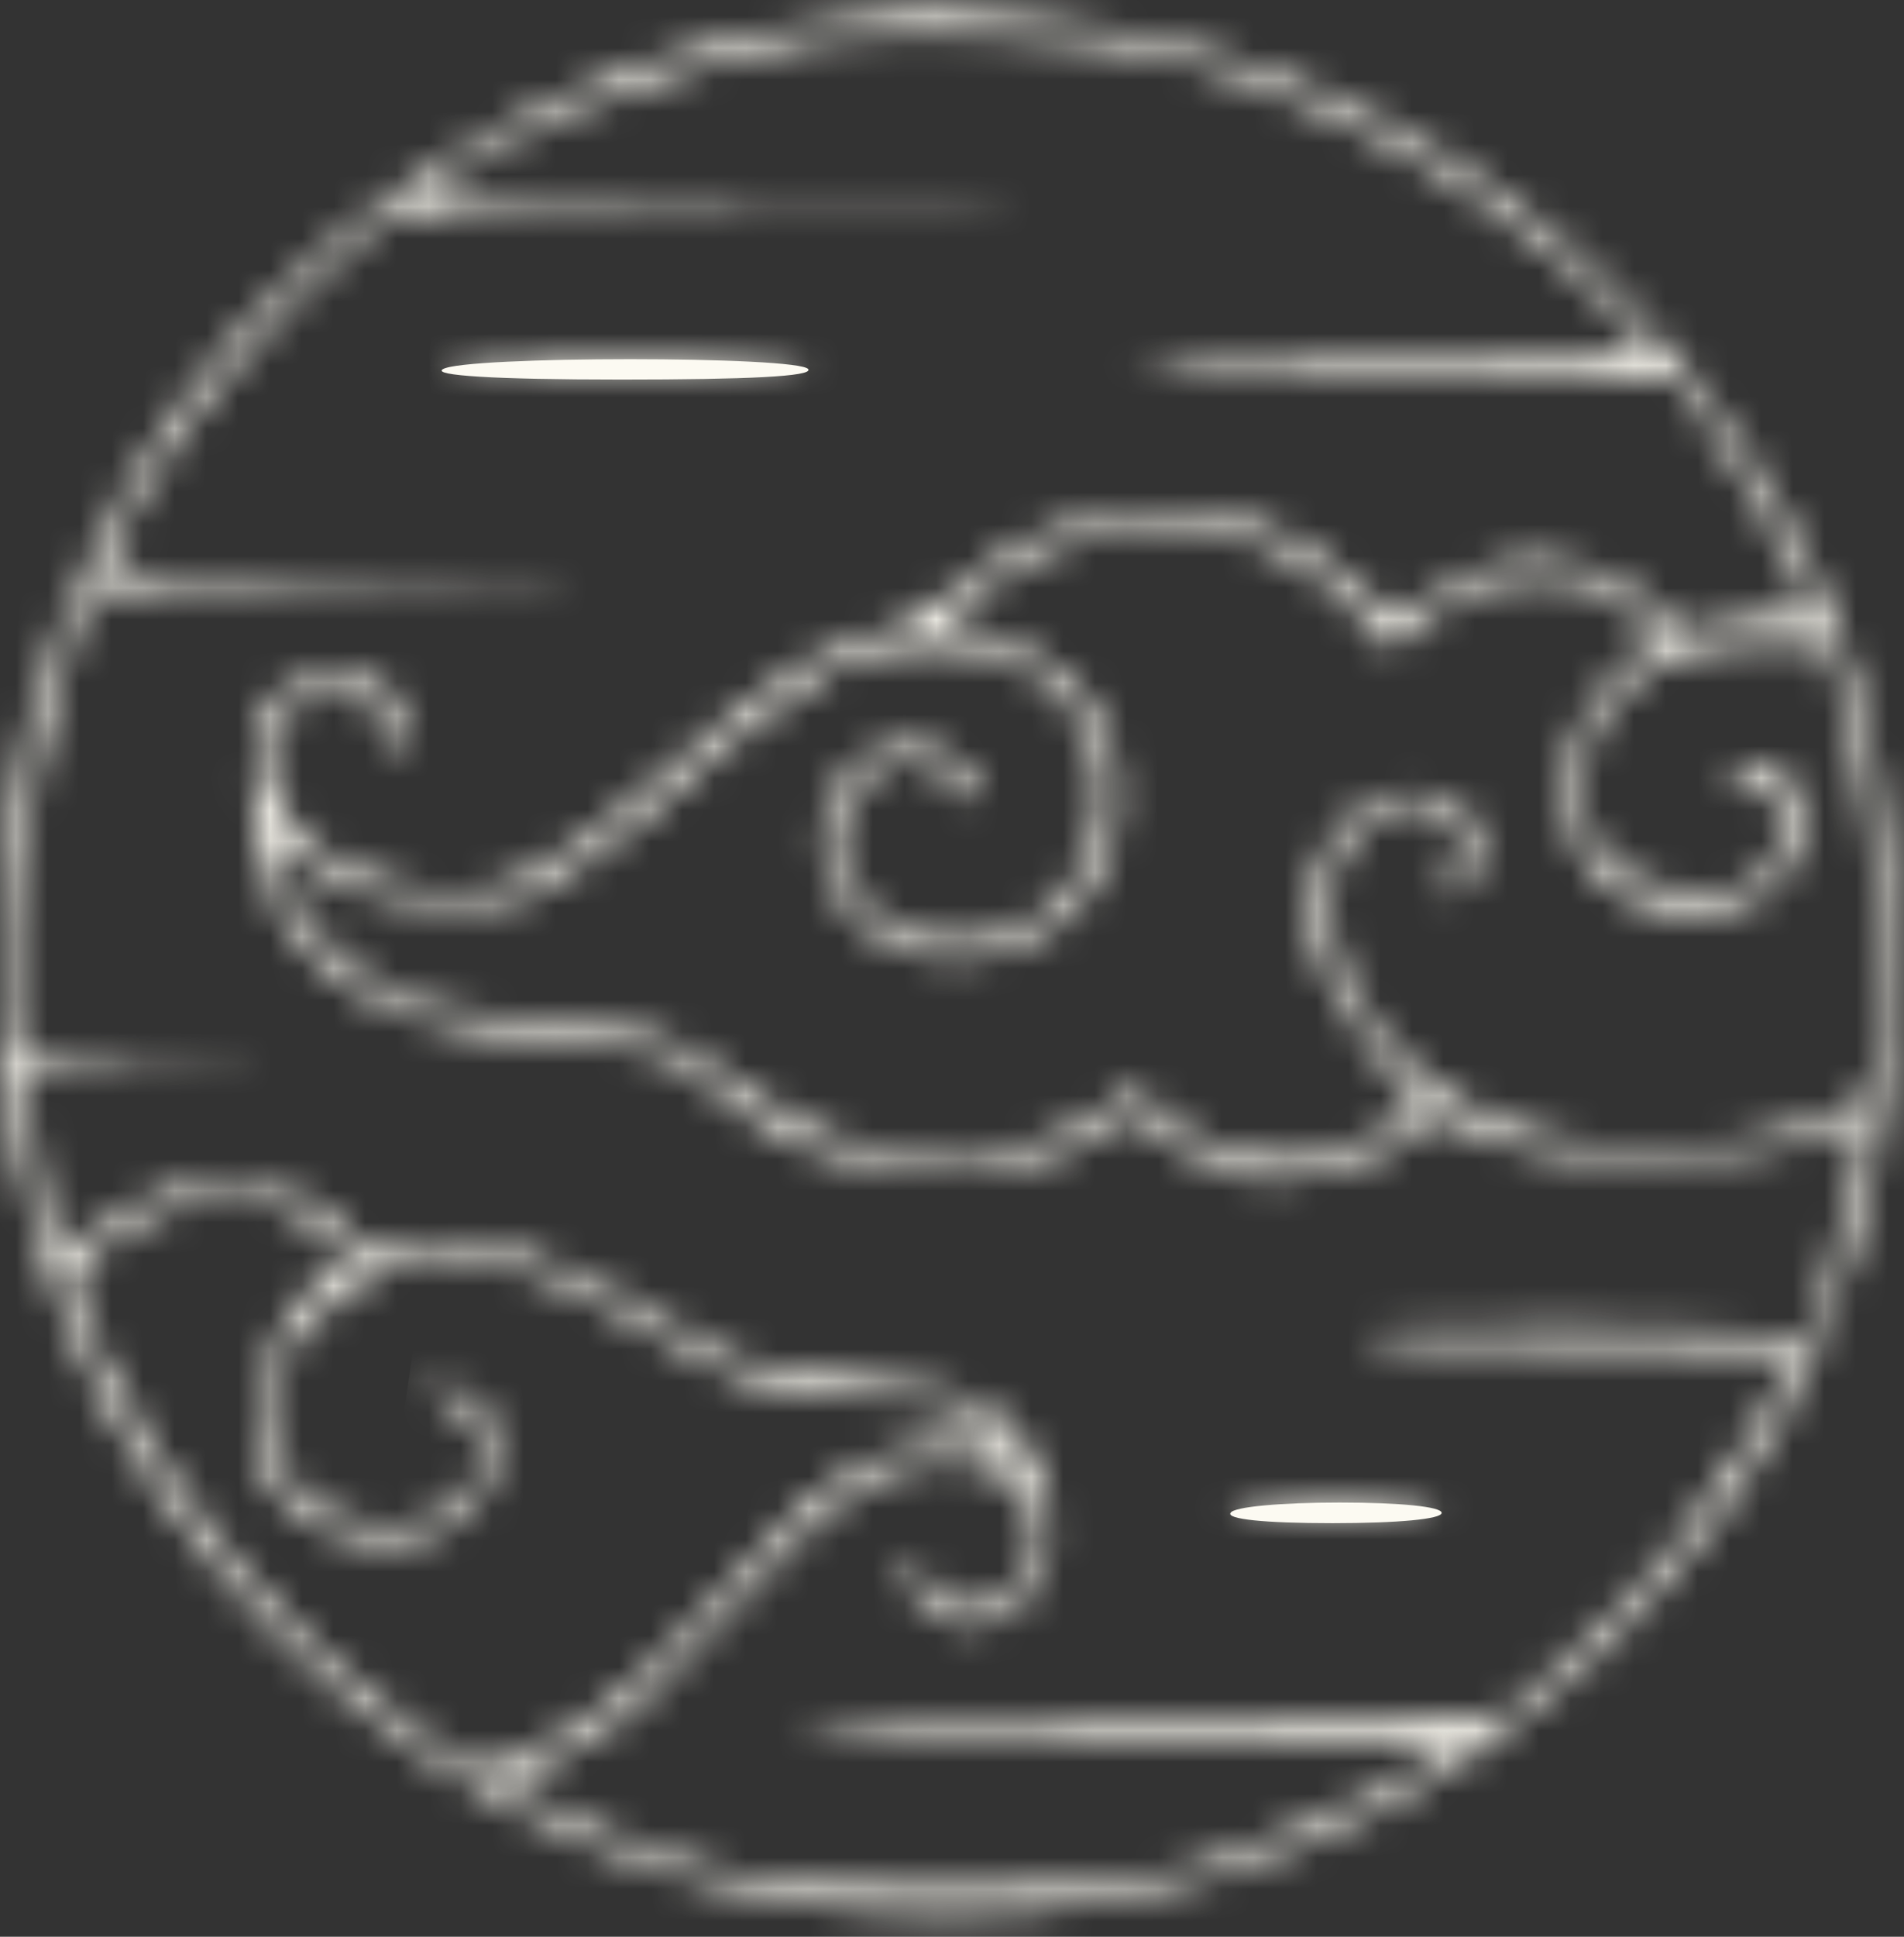 <svg width="60" height="61" viewBox="0 0 60 61" fill="none" xmlns="http://www.w3.org/2000/svg">
<rect x="0" y="0" width="60" height="61" fill="#333333" stroke="none"/>
<mask id="path-1-inside-1_183_10024" fill="white">
<path d="M26.447 0.629C17.101 1.602 8.112 7.67 3.602 16.01C1.103 20.65 0 25.031 0 30.418C0 38.66 2.823 45.475 8.761 51.478C14.343 57.157 21.871 60.304 29.854 60.304C37.642 60.304 45.041 57.286 50.59 51.867C56.69 45.929 59.708 38.822 59.708 30.418C59.708 22.24 57.047 15.653 51.303 9.617C46.501 4.523 39.978 1.343 32.775 0.629C30.957 0.434 29.367 0.304 29.237 0.304C29.14 0.337 27.875 0.466 26.447 0.629ZM37.155 1.894C40.27 2.738 43.71 4.296 46.306 6.048C48.707 7.67 51.985 10.623 51.855 11.045C51.79 11.24 48.545 11.37 43.71 11.337C38.648 11.337 35.695 11.434 35.695 11.629C35.695 11.824 38.875 11.954 44.294 11.954H52.861L54.191 13.901C54.938 15.004 55.879 16.627 56.301 17.568L57.112 19.255L55.36 19.45C54.419 19.547 53.478 19.742 53.315 19.839C53.153 19.969 52.569 19.612 52.082 19.093C51.239 18.217 50.265 17.827 48.383 17.6C47.604 17.503 45.625 18.314 44.392 19.158C43.905 19.515 43.678 19.385 42.769 18.476C39.524 15.101 33.651 15.231 29.951 18.703C29.367 19.255 28.426 19.774 27.842 19.904C25.96 20.326 24.467 21.267 21.19 24.155C17.328 27.562 15.803 28.341 13.532 28.049C12.655 27.919 11.357 27.53 10.676 27.173C8.599 26.134 7.788 23.636 9.086 22.338C10.222 21.202 12.007 21.656 12.007 23.052C12.007 23.376 12.169 23.636 12.331 23.636C12.85 23.636 12.72 22.143 12.136 21.656C11.325 20.975 9.508 21.137 8.664 21.948C8.08 22.565 7.95 23.019 7.95 24.869C7.983 29.769 10.936 32.332 17.004 32.754C20.735 33.014 21.19 33.144 22.65 34.409C24.5 35.999 26.22 36.681 28.881 36.843C31.541 37.038 33.229 36.681 34.819 35.577C35.63 34.993 35.727 34.993 36.214 35.48C36.896 36.161 38.226 36.81 39.492 37.102C40.822 37.362 43.807 36.551 44.586 35.675C45.138 35.058 45.17 35.058 46.663 35.74C49.389 36.94 55.003 36.843 58.183 35.48C58.962 35.156 58.897 35.869 57.858 39.179C57.372 40.737 57.015 42.1 57.08 42.262C57.112 42.424 56.95 42.392 56.723 42.197C56.139 41.743 42.834 41.645 42.834 42.132C42.834 42.327 45.17 42.457 49.648 42.457C53.413 42.457 56.463 42.554 56.463 42.684C56.463 43.268 54.256 46.837 52.764 48.72C51.888 49.823 50.297 51.51 49.227 52.419L47.28 54.139H36.117C28.751 54.139 25.019 54.236 25.149 54.463C25.279 54.658 29.108 54.788 35.565 54.788C43.094 54.788 45.722 54.885 45.56 55.145C45.203 55.729 39.654 58.26 37.318 58.876C35.695 59.331 34.008 59.493 30.016 59.493C24.175 59.493 21.936 59.071 18.042 57.254L15.771 56.215L17.555 55.339C19.665 54.301 20.151 53.847 23.526 50.115C26.285 47.032 27.842 46.059 29.951 46.026C31.671 46.026 32.937 47.259 32.645 48.72C32.255 50.699 29.951 51.316 29.075 49.661C28.621 48.849 28.588 48.849 28.556 49.498C28.556 50.31 29.659 51.218 30.698 51.218C31.055 51.218 31.768 50.861 32.255 50.407C33.813 48.947 33.164 45.637 31.022 44.209C30.471 43.885 29.043 43.593 26.966 43.43C24.37 43.236 23.461 43.008 22.326 42.359C17.166 39.309 15.284 38.725 12.428 39.342C11.585 39.536 11.325 39.471 11.033 38.887C10.514 37.946 8.794 37.265 6.847 37.265C5.581 37.265 4.932 37.492 3.602 38.368C2.693 38.985 1.882 39.374 1.817 39.277C1.46 38.66 0.649 33.89 0.876 33.663C1.038 33.501 2.823 33.338 4.867 33.273L8.599 33.176L4.64 33.111L0.681 33.046L0.487 31.975C0.162 30.223 0.909 24.512 1.882 21.462L2.791 18.606L11.195 18.444L19.632 18.249L11.39 18.184C2.077 18.119 2.758 18.411 4.64 15.264C6.003 12.96 8.956 9.488 10.806 7.962L12.266 6.762L24.24 6.697L36.182 6.599L24.889 6.535C16.095 6.437 13.597 6.34 13.694 6.015C14.083 4.815 21.579 1.829 25.733 1.245C28.751 0.823 34.17 1.115 37.155 1.894ZM40.076 17.276C40.984 17.665 42.185 18.573 42.769 19.255L43.84 20.456L44.554 19.807C46.533 17.957 49.778 17.697 51.531 19.287L52.407 20.066L51.531 20.715C49.421 22.338 48.74 25.096 49.973 27.108C51.141 29.055 54.776 29.379 56.139 27.627C57.307 26.134 56.723 23.96 55.133 23.96C54.256 23.96 54.354 24.544 55.262 24.674C55.814 24.739 56.009 24.999 56.074 25.972C56.203 27.595 55.133 28.341 53.023 28.081C51.011 27.854 49.811 26.686 49.843 24.999C49.941 22.046 51.985 20.293 55.457 20.261L57.566 20.229L58.15 22.338C58.962 25.323 59.448 29.899 59.189 32.462C58.994 34.571 58.962 34.636 57.793 35.091C52.894 37.038 47.215 36.324 44.229 33.371C41.763 30.937 41.179 27.53 42.996 26.005C44.002 25.128 44.846 25.064 45.56 25.777C46.144 26.329 46.274 27.53 45.755 27.53C45.592 27.53 45.43 27.66 45.43 27.854C45.43 28.471 46.111 28.179 46.468 27.367C47.02 26.102 46.079 24.934 44.521 24.934C42.282 24.934 40.79 27.497 41.536 30.093C41.698 30.71 42.51 32.073 43.288 33.079L44.748 34.961L43.613 35.642C41.406 37.005 38.68 36.81 36.669 35.123L35.727 34.312L34.819 34.961C34.332 35.318 33.131 35.837 32.19 36.161C30.698 36.648 30.146 36.648 28.264 36.324C26.155 35.934 25.376 35.577 22.261 33.468C20.995 32.624 20.314 32.43 18.237 32.235C13.824 31.91 13.077 31.748 11.552 30.775C9.995 29.769 8.761 28.146 8.761 27.075C8.761 26.491 8.794 26.491 9.346 26.978C10.384 27.919 12.266 28.503 14.375 28.503C16.257 28.503 16.614 28.406 18.367 27.173C19.405 26.426 20.346 25.712 20.444 25.615C20.963 24.901 25.181 21.624 26.252 21.04C27.777 20.261 30.341 20.164 31.931 20.845C34.754 22.013 35.565 25.745 33.553 28.146C32.093 29.899 29.237 30.126 27.388 28.666C25.538 27.205 26.479 23.96 28.751 23.96C29.14 23.96 29.724 24.285 29.984 24.674C30.535 25.453 30.957 25.356 30.665 24.512C30.535 24.252 30.049 23.863 29.562 23.636C27.875 22.954 25.96 24.317 25.895 26.329C25.83 28.503 27.745 30.223 30.211 30.191C33.683 30.126 35.955 27.043 35.046 23.603C34.559 21.851 33.196 20.585 31.282 20.099C29.789 19.709 29.789 19.709 30.373 19.06C31.022 18.346 33.034 17.211 34.397 16.789C36.052 16.302 38.421 16.497 40.076 17.276ZM8.859 38.044C9.443 38.303 10.189 38.725 10.546 39.017C11.195 39.536 11.195 39.536 10.319 40.185C8.275 41.743 7.399 45.02 8.534 46.773C9.767 48.655 12.915 49.174 14.57 47.779C16.192 46.416 15.803 43.722 14.018 43.787L13.142 43.82L14.018 44.112C14.992 44.469 15.446 45.734 14.927 46.675C13.791 48.785 9.735 48.363 8.761 46.026C8.112 44.436 8.534 42.814 10.027 41.418C12.655 38.952 15.543 39.05 20.151 41.743C23.559 43.755 24.63 44.079 27.258 44.014C28.718 43.982 29.692 44.144 30.438 44.501C31.768 45.215 31.801 45.831 30.503 45.539C29.14 45.247 26.674 46.124 25.311 47.422C24.694 48.038 23.299 49.531 22.196 50.764C19.989 53.263 18.204 54.626 16.225 55.307L14.895 55.761L12.883 54.333C8.859 51.478 5.289 47.162 3.083 42.489C1.947 40.088 2.077 39.763 4.543 38.465C6.458 37.492 7.334 37.395 8.859 38.044Z"/>
</mask>
<path d="M26.447 0.629C17.101 1.602 8.112 7.67 3.602 16.01C1.103 20.65 0 25.031 0 30.418C0 38.66 2.823 45.475 8.761 51.478C14.343 57.157 21.871 60.304 29.854 60.304C37.642 60.304 45.041 57.286 50.59 51.867C56.69 45.929 59.708 38.822 59.708 30.418C59.708 22.24 57.047 15.653 51.303 9.617C46.501 4.523 39.978 1.343 32.775 0.629C30.957 0.434 29.367 0.304 29.237 0.304C29.14 0.337 27.875 0.466 26.447 0.629ZM37.155 1.894C40.27 2.738 43.71 4.296 46.306 6.048C48.707 7.67 51.985 10.623 51.855 11.045C51.79 11.24 48.545 11.37 43.71 11.337C38.648 11.337 35.695 11.434 35.695 11.629C35.695 11.824 38.875 11.954 44.294 11.954H52.861L54.191 13.901C54.938 15.004 55.879 16.627 56.301 17.568L57.112 19.255L55.36 19.45C54.419 19.547 53.478 19.742 53.315 19.839C53.153 19.969 52.569 19.612 52.082 19.093C51.239 18.217 50.265 17.827 48.383 17.6C47.604 17.503 45.625 18.314 44.392 19.158C43.905 19.515 43.678 19.385 42.769 18.476C39.524 15.101 33.651 15.231 29.951 18.703C29.367 19.255 28.426 19.774 27.842 19.904C25.96 20.326 24.467 21.267 21.19 24.155C17.328 27.562 15.803 28.341 13.532 28.049C12.655 27.919 11.357 27.53 10.676 27.173C8.599 26.134 7.788 23.636 9.086 22.338C10.222 21.202 12.007 21.656 12.007 23.052C12.007 23.376 12.169 23.636 12.331 23.636C12.85 23.636 12.72 22.143 12.136 21.656C11.325 20.975 9.508 21.137 8.664 21.948C8.08 22.565 7.95 23.019 7.95 24.869C7.983 29.769 10.936 32.332 17.004 32.754C20.735 33.014 21.19 33.144 22.65 34.409C24.5 35.999 26.22 36.681 28.881 36.843C31.541 37.038 33.229 36.681 34.819 35.577C35.63 34.993 35.727 34.993 36.214 35.48C36.896 36.161 38.226 36.81 39.492 37.102C40.822 37.362 43.807 36.551 44.586 35.675C45.138 35.058 45.17 35.058 46.663 35.74C49.389 36.94 55.003 36.843 58.183 35.48C58.962 35.156 58.897 35.869 57.858 39.179C57.372 40.737 57.015 42.1 57.08 42.262C57.112 42.424 56.95 42.392 56.723 42.197C56.139 41.743 42.834 41.645 42.834 42.132C42.834 42.327 45.17 42.457 49.648 42.457C53.413 42.457 56.463 42.554 56.463 42.684C56.463 43.268 54.256 46.837 52.764 48.72C51.888 49.823 50.297 51.51 49.227 52.419L47.28 54.139H36.117C28.751 54.139 25.019 54.236 25.149 54.463C25.279 54.658 29.108 54.788 35.565 54.788C43.094 54.788 45.722 54.885 45.56 55.145C45.203 55.729 39.654 58.26 37.318 58.876C35.695 59.331 34.008 59.493 30.016 59.493C24.175 59.493 21.936 59.071 18.042 57.254L15.771 56.215L17.555 55.339C19.665 54.301 20.151 53.847 23.526 50.115C26.285 47.032 27.842 46.059 29.951 46.026C31.671 46.026 32.937 47.259 32.645 48.72C32.255 50.699 29.951 51.316 29.075 49.661C28.621 48.849 28.588 48.849 28.556 49.498C28.556 50.31 29.659 51.218 30.698 51.218C31.055 51.218 31.768 50.861 32.255 50.407C33.813 48.947 33.164 45.637 31.022 44.209C30.471 43.885 29.043 43.593 26.966 43.43C24.37 43.236 23.461 43.008 22.326 42.359C17.166 39.309 15.284 38.725 12.428 39.342C11.585 39.536 11.325 39.471 11.033 38.887C10.514 37.946 8.794 37.265 6.847 37.265C5.581 37.265 4.932 37.492 3.602 38.368C2.693 38.985 1.882 39.374 1.817 39.277C1.46 38.66 0.649 33.89 0.876 33.663C1.038 33.501 2.823 33.338 4.867 33.273L8.599 33.176L4.64 33.111L0.681 33.046L0.487 31.975C0.162 30.223 0.909 24.512 1.882 21.462L2.791 18.606L11.195 18.444L19.632 18.249L11.39 18.184C2.077 18.119 2.758 18.411 4.64 15.264C6.003 12.96 8.956 9.488 10.806 7.962L12.266 6.762L24.24 6.697L36.182 6.599L24.889 6.535C16.095 6.437 13.597 6.34 13.694 6.015C14.083 4.815 21.579 1.829 25.733 1.245C28.751 0.823 34.17 1.115 37.155 1.894ZM40.076 17.276C40.984 17.665 42.185 18.573 42.769 19.255L43.84 20.456L44.554 19.807C46.533 17.957 49.778 17.697 51.531 19.287L52.407 20.066L51.531 20.715C49.421 22.338 48.74 25.096 49.973 27.108C51.141 29.055 54.776 29.379 56.139 27.627C57.307 26.134 56.723 23.96 55.133 23.96C54.256 23.96 54.354 24.544 55.262 24.674C55.814 24.739 56.009 24.999 56.074 25.972C56.203 27.595 55.133 28.341 53.023 28.081C51.011 27.854 49.811 26.686 49.843 24.999C49.941 22.046 51.985 20.293 55.457 20.261L57.566 20.229L58.15 22.338C58.962 25.323 59.448 29.899 59.189 32.462C58.994 34.571 58.962 34.636 57.793 35.091C52.894 37.038 47.215 36.324 44.229 33.371C41.763 30.937 41.179 27.53 42.996 26.005C44.002 25.128 44.846 25.064 45.56 25.777C46.144 26.329 46.274 27.53 45.755 27.53C45.592 27.53 45.43 27.66 45.43 27.854C45.43 28.471 46.111 28.179 46.468 27.367C47.02 26.102 46.079 24.934 44.521 24.934C42.282 24.934 40.79 27.497 41.536 30.093C41.698 30.71 42.51 32.073 43.288 33.079L44.748 34.961L43.613 35.642C41.406 37.005 38.68 36.81 36.669 35.123L35.727 34.312L34.819 34.961C34.332 35.318 33.131 35.837 32.19 36.161C30.698 36.648 30.146 36.648 28.264 36.324C26.155 35.934 25.376 35.577 22.261 33.468C20.995 32.624 20.314 32.43 18.237 32.235C13.824 31.91 13.077 31.748 11.552 30.775C9.995 29.769 8.761 28.146 8.761 27.075C8.761 26.491 8.794 26.491 9.346 26.978C10.384 27.919 12.266 28.503 14.375 28.503C16.257 28.503 16.614 28.406 18.367 27.173C19.405 26.426 20.346 25.712 20.444 25.615C20.963 24.901 25.181 21.624 26.252 21.04C27.777 20.261 30.341 20.164 31.931 20.845C34.754 22.013 35.565 25.745 33.553 28.146C32.093 29.899 29.237 30.126 27.388 28.666C25.538 27.205 26.479 23.96 28.751 23.96C29.14 23.96 29.724 24.285 29.984 24.674C30.535 25.453 30.957 25.356 30.665 24.512C30.535 24.252 30.049 23.863 29.562 23.636C27.875 22.954 25.96 24.317 25.895 26.329C25.83 28.503 27.745 30.223 30.211 30.191C33.683 30.126 35.955 27.043 35.046 23.603C34.559 21.851 33.196 20.585 31.282 20.099C29.789 19.709 29.789 19.709 30.373 19.06C31.022 18.346 33.034 17.211 34.397 16.789C36.052 16.302 38.421 16.497 40.076 17.276ZM8.859 38.044C9.443 38.303 10.189 38.725 10.546 39.017C11.195 39.536 11.195 39.536 10.319 40.185C8.275 41.743 7.399 45.02 8.534 46.773C9.767 48.655 12.915 49.174 14.57 47.779C16.192 46.416 15.803 43.722 14.018 43.787L13.142 43.82L14.018 44.112C14.992 44.469 15.446 45.734 14.927 46.675C13.791 48.785 9.735 48.363 8.761 46.026C8.112 44.436 8.534 42.814 10.027 41.418C12.655 38.952 15.543 39.05 20.151 41.743C23.559 43.755 24.63 44.079 27.258 44.014C28.718 43.982 29.692 44.144 30.438 44.501C31.768 45.215 31.801 45.831 30.503 45.539C29.14 45.247 26.674 46.124 25.311 47.422C24.694 48.038 23.299 49.531 22.196 50.764C19.989 53.263 18.204 54.626 16.225 55.307L14.895 55.761L12.883 54.333C8.859 51.478 5.289 47.162 3.083 42.489C1.947 40.088 2.077 39.763 4.543 38.465C6.458 37.492 7.334 37.395 8.859 38.044Z" fill="#FCFAF2" stroke="#FCFAF2" stroke-width="3.5" mask="url(#path-1-inside-1_183_10024)"/>
<mask id="path-2-inside-2_183_10024" fill="white">
<path d="M13.953 11.63C13.629 11.824 15.511 11.954 19.567 11.954C23.558 11.954 25.603 11.857 25.473 11.63C25.213 11.208 14.602 11.208 13.953 11.63Z"/>
</mask>
<path d="M13.953 11.63C13.629 11.824 15.511 11.954 19.567 11.954C23.558 11.954 25.603 11.857 25.473 11.63C25.213 11.208 14.602 11.208 13.953 11.63Z" fill="#FCFAF2"/>
<path d="M13.953 11.63L14.907 13.097L14.881 13.114L14.854 13.13L13.953 11.63ZM25.473 11.63L26.963 10.712L26.978 10.737L26.992 10.761L25.473 11.63ZM14.854 13.13C14.896 13.105 15.428 12.808 15.611 12.109C15.867 11.131 15.237 10.497 15.014 10.322C14.79 10.147 14.586 10.082 14.559 10.072C14.499 10.052 14.463 10.046 14.472 10.048C14.535 10.06 14.759 10.09 15.223 10.118C16.106 10.172 17.548 10.204 19.567 10.204V13.704C17.53 13.704 16.003 13.672 15.012 13.612C14.539 13.583 14.1 13.544 13.774 13.477C13.686 13.459 13.571 13.432 13.447 13.391C13.358 13.361 13.108 13.274 12.856 13.077C12.604 12.88 11.963 12.223 12.226 11.222C12.415 10.5 12.97 10.179 13.053 10.129L14.854 13.13ZM19.567 10.204C21.558 10.204 23.028 10.18 23.973 10.13C24.459 10.104 24.739 10.074 24.866 10.052C24.962 10.035 24.846 10.044 24.668 10.129C24.604 10.159 24.274 10.314 24.017 10.698C23.868 10.921 23.739 11.23 23.73 11.604C23.72 11.974 23.829 12.28 23.954 12.498L26.992 10.761C27.125 10.993 27.238 11.313 27.228 11.697C27.218 12.085 27.085 12.407 26.927 12.643C26.653 13.053 26.288 13.234 26.172 13.289C25.892 13.422 25.606 13.476 25.467 13.5C25.122 13.56 24.666 13.598 24.158 13.625C23.115 13.68 21.567 13.704 19.567 13.704V10.204ZM23.983 12.547C24.27 13.013 24.683 13.179 24.706 13.19C24.81 13.236 24.882 13.253 24.883 13.253C24.892 13.255 24.846 13.244 24.713 13.228C24.461 13.196 24.073 13.166 23.566 13.14C22.565 13.089 21.225 13.063 19.859 13.063C18.494 13.063 17.128 13.089 16.075 13.14C15.545 13.166 15.118 13.197 14.819 13.23C14.667 13.247 14.577 13.262 14.536 13.27C14.404 13.297 14.635 13.274 14.907 13.097L13 10.162C13.353 9.933 13.743 9.86 13.838 9.841C14.024 9.803 14.229 9.775 14.429 9.752C14.835 9.707 15.346 9.671 15.906 9.644C17.033 9.59 18.458 9.563 19.859 9.563C21.259 9.563 22.662 9.59 23.743 9.645C24.279 9.672 24.767 9.707 25.147 9.755C25.331 9.778 25.54 9.809 25.733 9.858C25.826 9.881 25.973 9.922 26.132 9.993C26.211 10.028 26.66 10.22 26.963 10.712L23.983 12.547Z" fill="#FCFAF2" mask="url(#path-2-inside-2_183_10024)"/>
<mask id="path-4-inside-3_183_10024" fill="white">
<path d="M38.778 47.65C38.648 47.844 39.816 47.974 41.99 47.974C44.067 47.974 45.43 47.844 45.43 47.65C45.43 47.455 44.132 47.325 42.217 47.325C40.4 47.325 38.875 47.455 38.778 47.65Z"/>
</mask>
<path d="M38.778 47.65C38.648 47.844 39.816 47.974 41.99 47.974C44.067 47.974 45.43 47.844 45.43 47.65C45.43 47.455 44.132 47.325 42.217 47.325C40.4 47.325 38.875 47.455 38.778 47.65Z" fill="#FCFAF2"/>
<path d="M38.778 47.65L40.343 48.432L40.294 48.53L40.234 48.62L38.778 47.65ZM40.234 48.62C40.413 48.351 40.582 47.919 40.494 47.395C40.412 46.906 40.146 46.592 39.983 46.44C39.821 46.289 39.67 46.21 39.603 46.177C39.526 46.14 39.468 46.121 39.446 46.114C39.393 46.097 39.446 46.118 39.7 46.144C40.158 46.192 40.924 46.224 41.99 46.224V49.724C40.883 49.724 39.977 49.692 39.339 49.626C39.046 49.595 38.696 49.547 38.392 49.451C38.286 49.418 37.921 49.303 37.595 48.999C37.408 48.825 37.129 48.488 37.043 47.975C36.951 47.429 37.126 46.972 37.322 46.679L40.234 48.62ZM41.99 46.224C43.002 46.224 43.801 46.192 44.324 46.143C44.598 46.117 44.731 46.092 44.765 46.084C44.796 46.076 44.691 46.096 44.539 46.178C44.465 46.218 44.289 46.32 44.114 46.514C43.925 46.723 43.68 47.11 43.68 47.65H47.18C47.18 48.213 46.923 48.624 46.714 48.856C46.518 49.074 46.311 49.199 46.195 49.261C45.961 49.387 45.733 49.45 45.604 49.481C45.317 49.552 44.98 49.596 44.654 49.627C43.976 49.691 43.055 49.724 41.99 49.724V46.224ZM43.68 47.65C43.68 48.161 43.902 48.538 44.086 48.752C44.256 48.951 44.43 49.058 44.509 49.103C44.599 49.154 44.67 49.181 44.7 49.192C44.734 49.205 44.755 49.21 44.755 49.21C44.757 49.211 44.749 49.209 44.73 49.205C44.71 49.201 44.684 49.196 44.648 49.191C44.577 49.179 44.484 49.167 44.366 49.156C43.884 49.107 43.145 49.075 42.217 49.075V45.575C43.204 45.575 44.072 45.608 44.717 45.673C45.027 45.704 45.355 45.749 45.639 45.823C45.767 45.857 45.996 45.923 46.232 46.056C46.334 46.114 47.18 46.585 47.18 47.65H43.68ZM42.217 49.075C41.343 49.075 40.563 49.107 40.012 49.157C39.729 49.183 39.552 49.21 39.466 49.228C39.417 49.239 39.456 49.234 39.538 49.201C39.579 49.184 39.68 49.141 39.803 49.057C39.908 48.984 40.163 48.792 40.343 48.432L37.212 46.867C37.404 46.483 37.682 46.267 37.822 46.171C37.978 46.064 38.124 45.997 38.22 45.959C38.411 45.881 38.599 45.834 38.735 45.805C39.02 45.745 39.356 45.703 39.693 45.672C40.383 45.608 41.275 45.575 42.217 45.575V49.075Z" fill="#FCFAF2" mask="url(#path-4-inside-3_183_10024)"/>
</svg>
